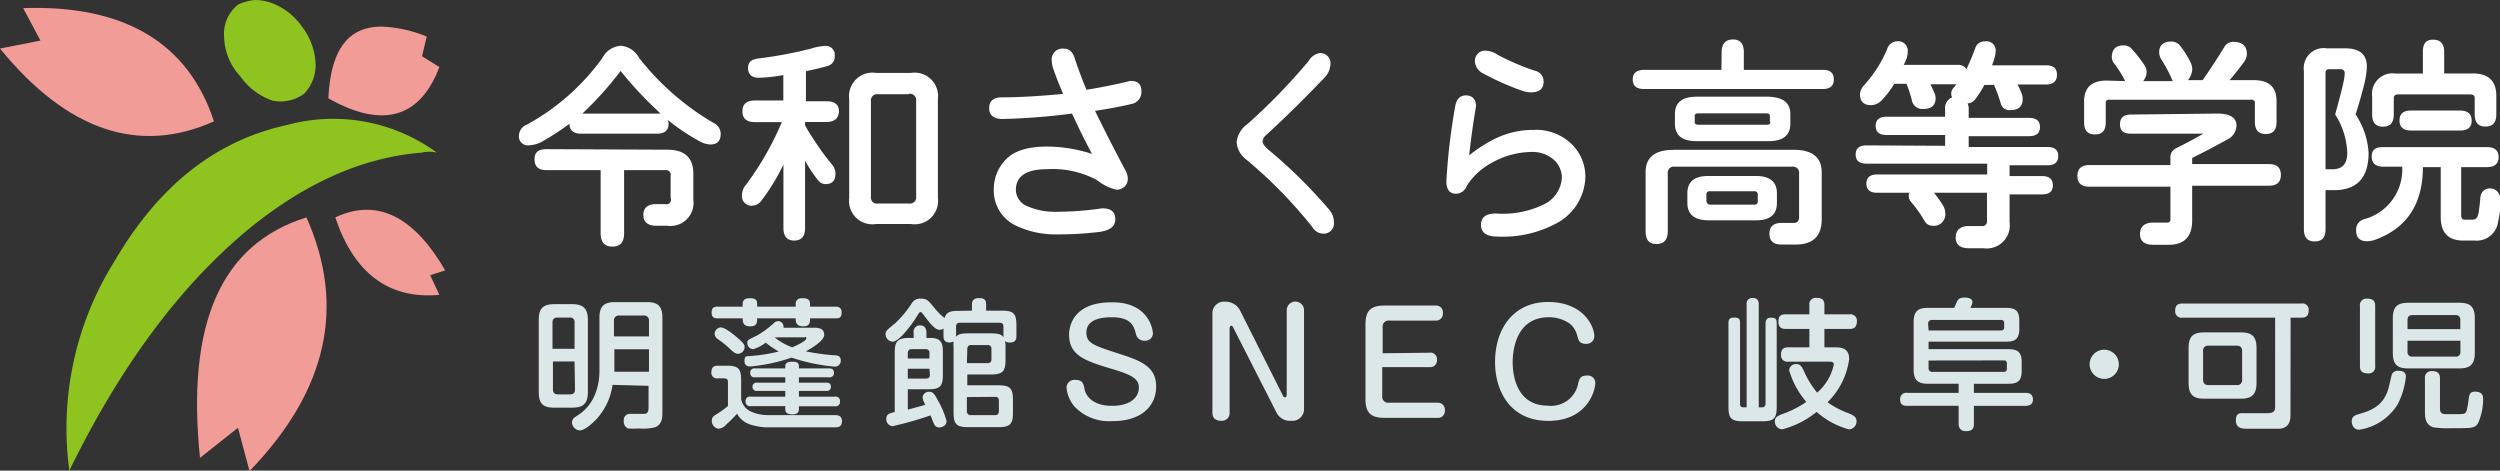 <svg xmlns="http://www.w3.org/2000/svg" viewBox="0 0 231.13 43.51"><rect x="0" y="0" width="231.13" height="43.51" fill="#333333" stroke="none"/><defs><style>.cls-1{fill:#8fc31f;}.cls-2{fill:#f29c97;}.cls-3{fill:#dce7ea;}path{fill:#FFF;}</style></defs><title>logo</title><g id="レイヤー_2" data-name="レイヤー 2"><path class="cls-1" d="M29.18,6A6,6,0,0,0,28,2.57,6.07,6.07,0,0,0,25.23.32,4.83,4.83,0,0,0,23.62,0,4.4,4.4,0,0,0,22,.43a3.46,3.46,0,0,0-1.28,3,5.54,5.54,0,0,0,1.5,3.63,6,6,0,0,0,3,2.25,3.69,3.69,0,0,0,2.89-.64A3.8,3.8,0,0,0,29.18,6Z"/><path class="cls-2" d="M35.28,2.46c-3.1,0-4.71,2.14-4.92,6.63C35.28,11.87,38.8,11,40.62,6.2l-1.6-1,.43-1.82A12.07,12.07,0,0,0,35.28,2.46Z"/><path class="cls-2" d="M2.14.75l1.6,3L0,4.49c6.2,7.59,12.83,9.84,19.78,6.73C17.42,4,11.54.43,2.14.75Z"/><path class="cls-1" d="M10.58,24.16A29.11,29.11,0,0,0,6.41,43.51C11.22,33.67,16.78,26.3,23,21.17q7.86-6.42,16-7.06a3,3,0,0,1,1.39,0,16.25,16.25,0,0,0-13.79-2.57C19.88,13,14.64,17.21,10.58,24.16Z"/><path class="cls-2" d="M22,39.55l1.07,4C30.25,36.13,32,28.33,28.33,20.1c-7.91,2.46-11.12,9.83-9.84,22.23Z"/><path class="cls-2" d="M40.62,27.26l-.85-1.82L41.16,25C38.27,20,34.85,18.28,31,20.1,32.71,25.23,35.92,27.69,40.62,27.26Z"/><path d="M55.69,5.36a2.09,2.09,0,0,1,1.69-1.13,2.13,2.13,0,0,1,1.71,1.13,24.34,24.34,0,0,0,6.87,6,1.13,1.13,0,0,1,.67,1c0,.69-.32,1-1,1a2.34,2.34,0,0,1-.88-.26,19.72,19.72,0,0,1-3-2,1.35,1.35,0,0,1,.06.34c0,.61-.36.92-1.08.92h-7c-.72,0-1.08-.31-1.08-.92a24.25,24.25,0,0,1-2.53,1.65,2.72,2.72,0,0,1-1.21.34.82.82,0,0,1-.93-.93,1.14,1.14,0,0,1,.77-1A21,21,0,0,0,55.69,5.36Zm6,8.48c1.61,0,2.41.74,2.41,2.21v2.41a2.13,2.13,0,0,1-2.41,2.41h-1c-.81,0-1.21-.34-1.21-1s.4-1,1.21-1h.8A.42.42,0,0,0,62,18.3V16.21a.42.42,0,0,0-.48-.48H57.7v5.83c0,.83-.36,1.24-1.08,1.24s-1.09-.41-1.09-1.24V15.73h-5c-.74,0-1.11-.32-1.11-1s.37-.94,1.11-.94ZM57.38,6.56a31.51,31.51,0,0,1-3.54,3.94h6.94a2.08,2.08,0,0,1,.3,0A34,34,0,0,1,57.38,6.56Z"/><path d="M72.28,11.29H69.8c-.77,0-1.16-.32-1.16-1s.39-1,1.16-1h2.62V6.94a14.83,14.83,0,0,1-2.26.25c-.64,0-1-.3-1-.89s.33-.82,1-.9A38.41,38.41,0,0,0,75,4.49a4.53,4.53,0,0,1,1.25-.24.82.82,0,0,1,.92.93.87.87,0,0,1-.66.92c-.66.19-1.34.35-2,.48V9.36h1.89c.77,0,1.16.31,1.16.92s-.39,1-1.16,1H74.43v.32a28,28,0,0,0,2.49,3.62,1.24,1.24,0,0,1,.32.8c0,.7-.31,1-.92,1a.86.86,0,0,1-.67-.33,12.88,12.88,0,0,1-1.22-1.83v6.22c0,.77-.34,1.16-1,1.16s-1-.39-1-1.16V15.21a19.06,19.06,0,0,1-2,3.29,1.11,1.11,0,0,1-.83.51.88.88,0,0,1-1-1,1.48,1.48,0,0,1,.38-.94A27.66,27.66,0,0,0,72.28,11.29ZM81,20.71a2.16,2.16,0,0,1-2.49-2.41V9.16A2.17,2.17,0,0,1,81,6.74h3.22a2.17,2.17,0,0,1,2.49,2.42V18.3a2.16,2.16,0,0,1-2.49,2.41Zm3-12H81.16a.57.57,0,0,0-.64.65v8.82a.56.56,0,0,0,.64.64h2.89a.57.57,0,0,0,.65-.64V9.32A.58.58,0,0,0,84.05,8.67Z"/><path d="M99.11,10.5A60.06,60.06,0,0,1,92.7,11c-.83,0-1.25-.34-1.25-1s.39-1,1.17-1c1.5,0,3.39-.1,5.67-.32-.31-.71-.61-1.46-.89-2.25a2.55,2.55,0,0,1-.16-.8,1,1,0,0,1,1.13-1.13c.49,0,.82.31,1,.93.36,1.07.72,2,1.07,2.87,1.26-.2,2.62-.47,4.08-.82.69,0,1,.31,1,.92a1.12,1.12,0,0,1-.74,1.17c-1,.25-2.23.48-3.54.68q1.27,2.61,2.77,5.43a1.65,1.65,0,0,1,.25.72,1,1,0,0,1-1.09,1.13,4.67,4.67,0,0,1-1.77-.89,8.7,8.7,0,0,0-4.58-1c-1.93,0-2.9.64-2.9,1.93A1.65,1.65,0,0,0,94.83,19a6.34,6.34,0,0,0,2.81.58,29.51,29.51,0,0,0,4.26-.32c.81,0,1.21.32,1.21,1s-.46,1-1.37,1.17a32,32,0,0,1-4,.24,8.48,8.48,0,0,1-3.86-.83,3.58,3.58,0,0,1-2-3.37,3.84,3.84,0,0,1,1-2.6c.75-.88,2.06-1.32,3.92-1.32a13.66,13.66,0,0,1,4.16.68C100.3,13,99.7,11.78,99.11,10.5Z"/><path d="M114.33,13.14a2.35,2.35,0,0,1,1-1.67A55.14,55.14,0,0,0,121,5.62a1.45,1.45,0,0,1,1-.71.94.94,0,0,1,1,1.07,1.88,1.88,0,0,1-.56,1.21q-2.72,2.86-5.39,5.3a.88.88,0,0,0-.32.61c0,.18.19.44.56.76a46,46,0,0,1,5.55,5.47,1.76,1.76,0,0,1,.48,1.2.94.94,0,0,1-1,1.07,1.19,1.19,0,0,1-1-.62,42.87,42.87,0,0,0-6.11-6.24A2.18,2.18,0,0,1,114.33,13.14Z"/><path d="M138.07,12.9a8,8,0,0,1,3.69-.89,4.72,4.72,0,0,1,3.6,1.37,4.18,4.18,0,0,1,1.21,3,5,5,0,0,1-2.66,4.26,10.42,10.42,0,0,1-5.46,1.23c-1,0-1.53-.36-1.53-1.07s.45-1.06,1.37-1.06a8.72,8.72,0,0,0,4.5-.87,2.92,2.92,0,0,0,1.61-2.49,2.26,2.26,0,0,0-.79-1.65,3,3,0,0,0-2.07-.68,7.59,7.59,0,0,0-3.62,1,6.24,6.24,0,0,0-2.31,2.12,1.07,1.07,0,0,1-1,.74c-.59,0-.89-.38-.89-1.15a56.76,56.76,0,0,1,.81-6.89c.11-.7.45-1.05,1-1.05s.93.33.93,1c-.27,1.61-.48,3.12-.63,4.54A13.09,13.09,0,0,1,138.07,12.9Zm.38-7.84a22.12,22.12,0,0,0,3.45,1.48,1,1,0,0,1,.81,1c0,.69-.4,1-1.21,1a2.63,2.63,0,0,1-.74-.14,24.19,24.19,0,0,1-3.6-1.59,1.33,1.33,0,0,1-.8-1.12.94.94,0,0,1,1.08-1A2.15,2.15,0,0,1,138.45,5.06Z"/><path d="M159.17,4.85q0-1.2,1.05-1.2c.69,0,1,.4,1,1.2V6.46h7.32c.69,0,1,.3,1,.89s-.35.88-1,.88H152c-.7,0-1.05-.29-1.05-.88s.35-.89,1.05-.89h7.15Zm-4.5,9h11.17c1.72,0,2.58.7,2.58,2.09v4.34c0,1.56-.81,2.33-2.42,2.33h-1.28c-.75,0-1.13-.32-1.13-1s.38-1,1.13-1h1.12c.33,0,.49-.18.49-.56v-4a.57.57,0,0,0-.65-.64H154.83a.56.56,0,0,0-.64.64v5.31q0,1.2-1.05,1.2c-.7,0-1-.4-1-1.2V16C152.1,14.56,153,13.86,154.67,13.86Zm10.85-3.3v.89c0,1.07-.67,1.61-2,1.61h-6.67c-1.34,0-2-.54-2-1.61v-.89c0-1.07.67-1.61,2-1.61h6.67C164.85,9,165.52,9.49,165.52,10.56ZM156,18.76v-.88c0-1.07.64-1.61,1.92-1.61h4.43c1.28,0,1.93.54,1.93,1.61v.88c0,1.08-.65,1.61-1.93,1.61H158C156.68,20.37,156,19.84,156,18.76Zm7.63-7.47v-.57c0-.16-.1-.24-.32-.24H157c-.21,0-.32.08-.32.24v.57c0,.16.11.24.32.24h6.35C163.57,11.53,163.67,11.45,163.67,11.29Zm-5.54,7.63h4.1a.28.28,0,0,0,.32-.32V18a.29.29,0,0,0-.32-.32h-4.1a.29.29,0,0,0-.33.32v.56C157.8,18.82,157.91,18.92,158.13,18.92Z"/><path d="M179.83,13.48v-1h-5.42c-.67,0-1-.28-1-.84s.34-.85,1-.85h5.42V10.1A1.06,1.06,0,0,1,180.48,9a.56.56,0,0,1-.08-.33.65.65,0,0,1,.16-.48l.32-.4h-2.41c.15.29.28.59.4.88a1.07,1.07,0,0,1,.08.41c0,.69-.4,1-1.21,1a1,1,0,0,1-1-.88,11.69,11.69,0,0,0-.48-1.45h-1.13a8.62,8.62,0,0,1-1.17,1.53,1.34,1.34,0,0,1-1,.44c-.64,0-1-.34-1-1a1.24,1.24,0,0,1,.34-.8,11.64,11.64,0,0,0,2.17-3.38,1,1,0,0,1,.9-.72.88.88,0,0,1,1,1,2,2,0,0,1-.1.57A5,5,0,0,1,176,6H181a.86.86,0,0,1,.8.4c.3-.63.57-1.27.81-1.93a.87.87,0,0,1,.88-.64.85.85,0,0,1,1,1,2.22,2.22,0,0,1-.08.49q-.09.3-.24.72h5c.7,0,1,.29,1,.88s-.35.89-1,.89h-2.65a5.8,5.8,0,0,1,.4.88,1.53,1.53,0,0,1,.08.49c0,.64-.37,1-1.13,1a.82.82,0,0,1-.88-.56,13.55,13.55,0,0,0-.64-1.77h-.89a9.06,9.06,0,0,1-.88,1.37.93.93,0,0,1-.67.34,1.34,1.34,0,0,1,.1.62v.72h5.59c.67,0,1,.29,1,.85s-.34.84-1,.84h-5.59v1h7.28c.67,0,1,.28,1,.84s-.34.85-1,.85h-3.5v1h3c.67,0,1,.28,1,.85s-.33.84-1,.84h-3v2.57a2.13,2.13,0,0,1-2.41,2.41h-1.37c-.8,0-1.2-.34-1.2-1s.4-1.05,1.2-1.05h1.21a.42.42,0,0,0,.48-.48V17.82h-4.9a11.31,11.31,0,0,1,.8,1.12,1.4,1.4,0,0,1,.24.73,1.06,1.06,0,0,1-1.2,1.2.83.83,0,0,1-.73-.48,11.65,11.65,0,0,0-1.2-1.69.84.84,0,0,1-.24-.56c0-.16,0-.27.08-.32h-3c-.67,0-1-.28-1-.84s.33-.85,1-.85h10.17v-1H172.56c-.67,0-1-.29-1-.85s.34-.84,1-.84Z"/><path d="M205,10.5c1.18,0,1.77.38,1.77,1.13a1.48,1.48,0,0,1-.88,1.28c-1.18.66-2.26,1.22-3.22,1.69v.57h7.08c.75,0,1.12.32,1.12,1s-.37,1-1.12,1h-7.08v3.21c0,1.5-.72,2.25-2.17,2.25h-1.45c-.8,0-1.2-.35-1.2-1s.4-1.05,1.2-1.05h1.29a.28.28,0,0,0,.32-.32v-3h-7.48c-.75,0-1.12-.33-1.12-1s.37-1,1.12-1h7.48v-.65a.89.89,0,0,1,.48-.88c.81-.4,1.66-.86,2.57-1.37H197c-.7,0-1-.29-1-.88s.34-.89,1-.89Zm-8.52-3a10.59,10.59,0,0,0-1-1.61,1,1,0,0,1-.24-.56c0-.75.35-1.13,1.05-1.13a1,1,0,0,1,.72.24,12.15,12.15,0,0,1,1.21,1.53,1.22,1.22,0,0,1,.24.64,1.37,1.37,0,0,1-.32.89h2.73a12.81,12.81,0,0,0-1-1.93,1.33,1.33,0,0,1-.25-.73c0-.64.38-1,1.13-1a1.06,1.06,0,0,1,.88.48,8.89,8.89,0,0,1,.89,1.45,1.38,1.38,0,0,1,.16.64,1.73,1.73,0,0,1-.4,1h1.36q1.17-1.69,2-3.06a.92.92,0,0,1,.81-.48c.86,0,1.28.37,1.28,1.13a1.38,1.38,0,0,1-.32.8c-.41.56-.84,1.1-1.28,1.61h2.25c1.39,0,2.09.64,2.09,1.93v1.93c0,.75-.32,1.12-1,1.12s-1-.37-1-1.12V9.54a.28.28,0,0,0-.32-.32H195a.28.28,0,0,0-.32.32v1.77c0,.75-.32,1.12-1,1.12s-1-.37-1-1.12V9.38c0-1.29.7-1.93,2.09-1.93Z"/><path d="M215.13,4.47h1.69c1.34,0,2,.57,2,1.69a7.35,7.35,0,0,1-.24,1.61c-.2.83-.47,1.77-.8,2.81a7.15,7.15,0,0,1,1.2,3.54q0,3.47-3.21,3.46H215V21.2c0,.75-.32,1.12-1,1.12s-1-.37-1-1.12V6.56A1.85,1.85,0,0,1,215.13,4.47ZM215,15.65h.64c.92,0,1.37-.51,1.37-1.53a7,7,0,0,0-1.12-3.54c.36-1.27.63-2.31.8-3.13a3.56,3.56,0,0,0,.08-.65.35.35,0,0,0-.4-.4h-1.05a.29.29,0,0,0-.32.32Zm5.35-2.05h9.57c.72,0,1.08.31,1.08.92s-.36.93-1.08.93h-2.38v4.46c0,.27.11.4.32.4h.73c.31,0,.49-.21.56-.64s.12-.87.16-1.37.35-.88.89-.88,1,.4,1,1.2a9.62,9.62,0,0,1-.24,1.85,2,2,0,0,1-2.17,1.77h-1.05c-1.39,0-2.09-.72-2.09-2.17V15.45H224q0,5.16-4.51,6.75a2.35,2.35,0,0,1-.66.1q-1,0-1-1a1,1,0,0,1,.8-1.05,4.76,4.76,0,0,0,3.46-4.84h-1.73c-.73,0-1.09-.31-1.09-.93S219.59,13.6,220.32,13.6Zm4.62-9.93c.64,0,1,.37,1,1.12v2h2.65c1.45,0,2.17.7,2.17,2.09v1.69c0,.75-.32,1.13-1,1.13s-1-.38-1-1.13V9.06c0-.22-.13-.33-.4-.33h-6.68c-.26,0-.4.11-.4.33v1.52c0,.75-.32,1.13-1,1.13s-1-.38-1-1.13V8.89a1.89,1.89,0,0,1,2.17-2.09H224v-2C224,4,224.3,3.67,224.94,3.67Zm-2.05,6.55h4.5c.73,0,1.09.31,1.09.93s-.36.92-1.09.92h-4.5c-.72,0-1.08-.31-1.08-.92S222.17,10.22,222.89,10.22Z"/><path class="cls-3" d="M54.35,36.25c0,1.1-.46,1.44-1.46,1.44H51.26c-1,0-1.45-.31-1.45-1.44V29.56c0-1.1.45-1.44,1.45-1.44h1.63c1,0,1.46.38,1.46,1.44Zm-1.23-4V29.82a.4.4,0,0,0-.45-.46H51.54a.41.41,0,0,0-.46.46v2.43Zm0,1.17h-2V36c0,.32.16.46.47.46h1.12c.38,0,.45-.22.45-.46Zm3.51,2.16A5.85,5.85,0,0,1,55,38.9c-.08.08-.9.89-1.38.89a.77.77,0,0,1-.74-.72c0-.29.16-.43.4-.59a4.11,4.11,0,0,0,1.79-2.17,5.69,5.69,0,0,0,.35-2V29.38c0-1.12.47-1.45,1.46-1.45h2.9c1,0,1.46.32,1.46,1.45v8.78c0,.35,0,1.08-.67,1.34a4.4,4.4,0,0,1-1.52.11,6.64,6.64,0,0,1-1,0,.69.69,0,0,1-.38-.69.58.58,0,0,1,.65-.66h1.24c.39,0,.4-.39.4-.59v-2Zm.13-4.48H60V29.68a.45.45,0,0,0-.5-.51H57.27a.45.45,0,0,0-.51.51ZM60,32.29h-3.2v2.08H60Z"/><path class="cls-3" d="M68.66,28.12c0-.26.09-.55.64-.55s.7.15.7.55v.23h3.56v-.23c0-.31.14-.55.62-.55s.71.12.71.55v.23h2.32c.2,0,.6,0,.6.54s-.28.54-.6.54H74.89c0,.37,0,.74-.63.74s-.7-.35-.7-.74H70c0,.37,0,.74-.63.74s-.71-.33-.71-.74H66.38c-.22,0-.59,0-.59-.53s.31-.55.59-.55h2.28Zm8.53,10.26c.18,0,.65,0,.65.54s-.33.59-.68.59H70.92a5.4,5.4,0,0,1-1.55-.26,2.13,2.13,0,0,1-1.23-1,12.45,12.45,0,0,1-1,1,1.08,1.08,0,0,1-.7.39.73.73,0,0,1-.63-.77c0-.27.15-.39.37-.53a10.4,10.4,0,0,0,1.12-.8V35.35c0-.17,0-.37-.38-.37h-.56a.51.51,0,0,1-.59-.57c0-.56.36-.6.61-.6h.79c1.09,0,1.35.26,1.35,1.34v1.73a1.57,1.57,0,0,0,.91,1.17,3.78,3.78,0,0,0,1.56.33ZM68.1,31.16c.7.59.74.73.74.93a.63.63,0,0,1-.6.62c-.28,0-.49-.21-.74-.44a8.11,8.11,0,0,0-1.1-.89.65.65,0,0,1-.33-.52.61.61,0,0,1,.55-.59C67,30.27,67.67,30.8,68.1,31.16Zm7.24-.86c.44,0,.86.13.86.65s-1,1.15-1.7,1.53a20,20,0,0,0,2.63.37c.21,0,.6,0,.6.48a.53.53,0,0,1-.6.56,16.74,16.74,0,0,1-3.95-.83,16,16,0,0,1-3.79.82c-.17,0-.56,0-.56-.52s.28-.42.49-.44A16.44,16.44,0,0,0,72,32.5a8.49,8.49,0,0,1-1.21-.82,3.39,3.39,0,0,1-1.16.6.56.56,0,0,1-.54-.57c0-.25,0-.27.84-.66a8.29,8.29,0,0,0,1.59-1.16.59.59,0,0,1,.43-.2.49.49,0,0,1,.48.43.34.34,0,0,1,0,.18Zm-1.48,7.52c0,.38-.26.49-.59.49s-.67-.06-.67-.49v-.27H69.4a.4.4,0,0,1-.47-.42.4.4,0,0,1,.47-.46h3.2v-.53H70a.37.37,0,0,1-.43-.38.36.36,0,0,1,.43-.38H72.6v-.5H69.8a.38.38,0,0,1-.44-.4.38.38,0,0,1,.44-.42h2.8v-.21c0-.28.21-.41.62-.41s.64.06.64.43v.19h2.79c.12,0,.45,0,.45.4a.39.39,0,0,1-.45.42H73.86v.5h2.53c.11,0,.43,0,.43.37a.37.37,0,0,1-.43.39H73.86v.53h3.33a.4.4,0,0,1,.47.45.4.4,0,0,1-.47.44H73.86Zm-2.25-6.63a5.84,5.84,0,0,0,1.63.92c.4-.17,1.3-.58,1.3-.82s-.13-.1-.19-.1Z"/><path class="cls-3" d="M89.86,28.72v-.6c0-.36.21-.56.65-.56s.66.13.66.56v.6h1.46c1.08,0,1.34.27,1.34,1.35v1c0,.18,0,.6-.6.6a.71.71,0,0,1-.47-.14,1.79,1.79,0,0,1,.06.61v1.13c0,1.09-.28,1.35-1.36,1.35H89.43v1h2.88c1.07,0,1.34.28,1.34,1.36v1.15c0,1.07-.25,1.36-1.34,1.36h-2.8c-1.08,0-1.35-.27-1.35-1.36v-6a3.1,3.1,0,0,1,0-.56.78.78,0,0,1-.37.09c-.56,0-.56-.38-.56-.69v-.6a.56.56,0,0,1-.35.12c-.44,0-.85-.53-1.54-1.44-.11-.13-.15-.2-.22-.2s-.11,0-.25.23A11.81,11.81,0,0,1,83.43,31c-.2.19-.6.59-.91.59a.71.71,0,0,1-.65-.69c0-.29.13-.4.87-1A9.56,9.56,0,0,0,84.32,28a.88.88,0,0,1,.82-.39c.54,0,.65.14,1.15.74a7.29,7.29,0,0,0,.71.78l.33.28c.15-.61.65-.67,1.28-.67Zm-7.14,3.86c0-1,.25-1.34,1.36-1.34h.39v-.49a.58.58,0,0,1,.58-.67c.52,0,.6.41.6.67v.49H86c1.07,0,1.17.55,1.17,1.34v2.07c0,1.08-.27,1.34-1.35,1.34H83.93v1.88c.93-.25,1-.26,1.62-.45a1.86,1.86,0,0,1-.26-.68.59.59,0,0,1,.63-.52c.29,0,.46.16.73.69a8.44,8.44,0,0,1,.86,2c0,.54-.56.61-.68.61a.51.51,0,0,1-.46-.29c-.07-.13-.29-.71-.34-.83a32,32,0,0,1-3.5,1,.63.63,0,0,1-.59-.67c0-.44.29-.52.78-.64Zm1.21.57h2v-.51a.32.32,0,0,0-.36-.36H84.3a.33.33,0,0,0-.37.36Zm2,.94h-2V35h1.68c.29,0,.36-.16.36-.37ZM88.39,31s0,.12,0,.14c.14-.17.3-.32,1.13-.32H91.6c.67,0,1,.08,1.17.37,0,0,0-.06,0-.1v-.88c0-.26-.12-.37-.35-.37H88.74c-.22,0-.35.09-.35.37Zm1,2.57h1.91a.32.32,0,0,0,.36-.36v-.95a.32.32,0,0,0-.36-.36H89.8a.33.33,0,0,0-.37.36Zm0,3.14V38a.34.34,0,0,0,.37.38H92c.25,0,.35-.13.35-.38v-.95c0-.25-.11-.36-.35-.36Z"/><path class="cls-3" d="M106.59,30.84a.7.7,0,0,1-.76.66.77.77,0,0,1-.81-.62c-.19-.73-.43-1.55-2.24-1.55-.45,0-2.34,0-2.34,1.4,0,1,.61,1.19,3.1,2,2,.64,3.35,1.2,3.35,3s-1.36,3.2-4,3.2a4.43,4.43,0,0,1-3.54-1.33,3.14,3.14,0,0,1-.75-1.79.74.74,0,0,1,.82-.69c.68,0,.76.39.84.81,0,.16.32,1.59,2.54,1.59,1.71,0,2.49-.78,2.49-1.69s-.89-1.24-2.58-1.75c-2.4-.72-3.87-1.22-3.87-3.13,0-1.07.64-3,3.9-3C106.25,27.9,106.59,30.53,106.59,30.84Z"/><path class="cls-3" d="M118.59,36.54c0,.07.09.19.21.19s.16-.13.16-.24V28.68a.8.8,0,0,1,1.6,0v9.14a1.07,1.07,0,0,1-1.19,1.08,1.38,1.38,0,0,1-1.36-.77l-4-7.85c0-.07-.11-.17-.18-.17s-.15.13-.15.22v7.81a.71.71,0,0,1-.78.76c-.38,0-.81-.13-.81-.76V29a1.07,1.07,0,0,1,1.17-1.11,1.51,1.51,0,0,1,1.37.78Z"/><path class="cls-3" d="M132.15,32.61a.6.6,0,0,1,.7.66.62.62,0,0,1-.7.67h-4.36v2.68a.55.55,0,0,0,.63.61h4.46a.64.64,0,0,1,.7.69.63.63,0,0,1-.7.71H128c-1.26,0-1.76-.45-1.76-1.76V30c0-1.28.49-1.75,1.76-1.75h4.7a.63.63,0,0,1,.7.69.64.64,0,0,1-.7.7h-4.24a.55.55,0,0,0-.63.61v2.41Z"/><path class="cls-3" d="M147.4,31.07a.72.72,0,0,1-.78.72c-.59,0-.68-.32-.79-.72a2.17,2.17,0,0,0-.64-1.1,3.31,3.31,0,0,0-2-.64c-3.13,0-3.34,3.26-3.34,4.17,0,1.47.52,4,3.22,4a2.55,2.55,0,0,0,2.85-2.11c.09-.34.17-.67.8-.67a.69.69,0,0,1,.77.69c0,.64-.69,3.5-4.34,3.5s-4.93-2.93-4.93-5.41c0-3.33,1.89-5.58,4.88-5.58C146.44,27.91,147.4,30.23,147.4,31.07Z"/><path class="cls-3" d="M161.48,28.15a.51.51,0,0,1,.56-.6c.53,0,.56.38.56.6v9.51h.3c.23,0,.33-.15.33-.36V29.93c0-.15,0-.56.48-.56s.55.14.55.56v7.68c0,1.07-.25,1.34-1.34,1.34h-1.78c-1.08,0-1.34-.27-1.34-1.34V29.94c0-.29,0-.58.52-.58s.55.18.55.58V37.3c0,.18,0,.36.35.36h.26Zm3.85,5.29a.58.58,0,0,1-.67-.63c0-.45.15-.7.67-.7h1.95v-1.7h-2.16c-.35,0-.7-.08-.7-.66s.24-.69.7-.69h2.16v-.85a.58.58,0,0,1,.65-.67c.52,0,.74.18.74.67v.85H171a.59.59,0,0,1,.67.67c0,.68-.49.68-.67.68h-2.33v1.7h.9c.54,0,1.39,0,1.39,1.08a6.88,6.88,0,0,1-2,4,8,8,0,0,0,1.9,1c.52.21.78.36.78.75a.74.74,0,0,1-.69.76,7.47,7.47,0,0,1-3-1.62,8.29,8.29,0,0,1-3.18,1.61.71.71,0,0,1-.68-.75c0-.42.36-.55,1-.77A10,10,0,0,0,167,37.16a7.89,7.89,0,0,1-1.59-2.93.62.62,0,0,1,.68-.57c.37,0,.53.28.75.79A8.28,8.28,0,0,0,168,36.3a4.78,4.78,0,0,0,1.54-2.59c0-.27-.24-.27-.37-.27Z"/><path class="cls-3" d="M180.67,28.46l.28-.64c.09-.14.22-.31.68-.31.12,0,.73,0,.73.43a1.39,1.39,0,0,1-.2.52h3.32c.93,0,1.21.35,1.21,1.21v.7c0,.88-.29,1.22-1.21,1.22H178.3v.69h7.36c.88,0,1.25.26,1.25,1.22v.78c0,.94-.37,1.2-1.23,1.2h-3.19v.84h4.78c.27,0,.68.07.68.62s-.5.58-.68.58h-4.78v1.66c0,.54-.24.68-.76.68s-.65-.39-.65-.68V37.52h-4.74c-.24,0-.67,0-.67-.6a.57.57,0,0,1,.67-.6h4.74v-.84h-2.84c-.9,0-1.32-.31-1.32-1.31v-4.4c0-1,.42-1.31,1.32-1.31Zm-2.37,2.09H185a.26.26,0,0,0,.29-.3v-.37c0-.19-.07-.3-.29-.3h-6.37a.33.33,0,0,0-.37.36Zm0,2.78V34a.33.33,0,0,0,.37.38h6.57a.27.27,0,0,0,.3-.3v-.46a.26.26,0,0,0-.3-.3Z"/><path class="cls-3" d="M195.89,33.68a1.35,1.35,0,1,1-1.35-1.35A1.35,1.35,0,0,1,195.89,33.68Z"/><path class="cls-3" d="M211.76,38.23c0,.51,0,1.29-1,1.41-.38,0-2.36,0-2.88,0s-1.17,0-1.17-.77.46-.67.83-.67l1.89,0c.52,0,.91,0,.91-.56V29.37h-8.57a.58.58,0,0,1-.67-.61c0-.47.16-.7.67-.7h11a.57.57,0,0,1,.67.62c0,.45-.15.69-.67.69h-1Zm-3.14-2.83c0,1.09-.45,1.46-1.46,1.46h-3.37c-1,0-1.45-.35-1.45-1.46V32.18c0-1.11.45-1.45,1.45-1.45h3.37c1,0,1.46.33,1.46,1.45Zm-1.33-2.94c0-.35-.17-.5-.51-.5h-2.6a.44.44,0,0,0-.5.5v2.63c0,.34.15.51.5.51h2.6a.45.45,0,0,0,.51-.51Z"/><path class="cls-3" d="M218,38.31c1.13-.33,2.44-.73,2.87-2.61.09-.38.23-1,.27-1.11a.6.6,0,0,1,.59-.31c.21,0,.7,0,.7.55a7.31,7.31,0,0,1-.76,2.55,5.07,5.07,0,0,1-3.56,2.35c-.62,0-.69-.66-.69-.75C217.44,38.6,217.55,38.44,218,38.31Zm1.59-4.47a.59.59,0,0,1-.66.68c-.58,0-.75-.24-.75-.68V28.3a.6.6,0,0,1,.66-.69c.6,0,.75.26.75.69Zm9.21-1.23c0,1.11-.46,1.45-1.44,1.45h-4.7c-1,0-1.44-.32-1.44-1.45V29.43c0-1.09.44-1.44,1.44-1.44h4.7c1,0,1.44.34,1.44,1.44Zm-6.22-2.18h4.88V29.6a.41.41,0,0,0-.47-.47h-3.95c-.29,0-.46.13-.46.47Zm0,1.07v1a.41.41,0,0,0,.46.47H227a.41.41,0,0,0,.47-.47v-1Zm3,6.27c0,.52.34.52.62.52,1.39,0,1.55,0,1.68-.08s.22-.27.34-1.22c.06-.48.09-.78.61-.78.74,0,.74.5.74.67a5.53,5.53,0,0,1-.47,2.25c-.3.46-.52.46-2.46.46a9.77,9.77,0,0,1-1.66-.08c-.68-.21-.79-.78-.79-1.38V35a.6.6,0,0,1,.66-.69c.59,0,.73.27.73.69Z"/></g></svg>
